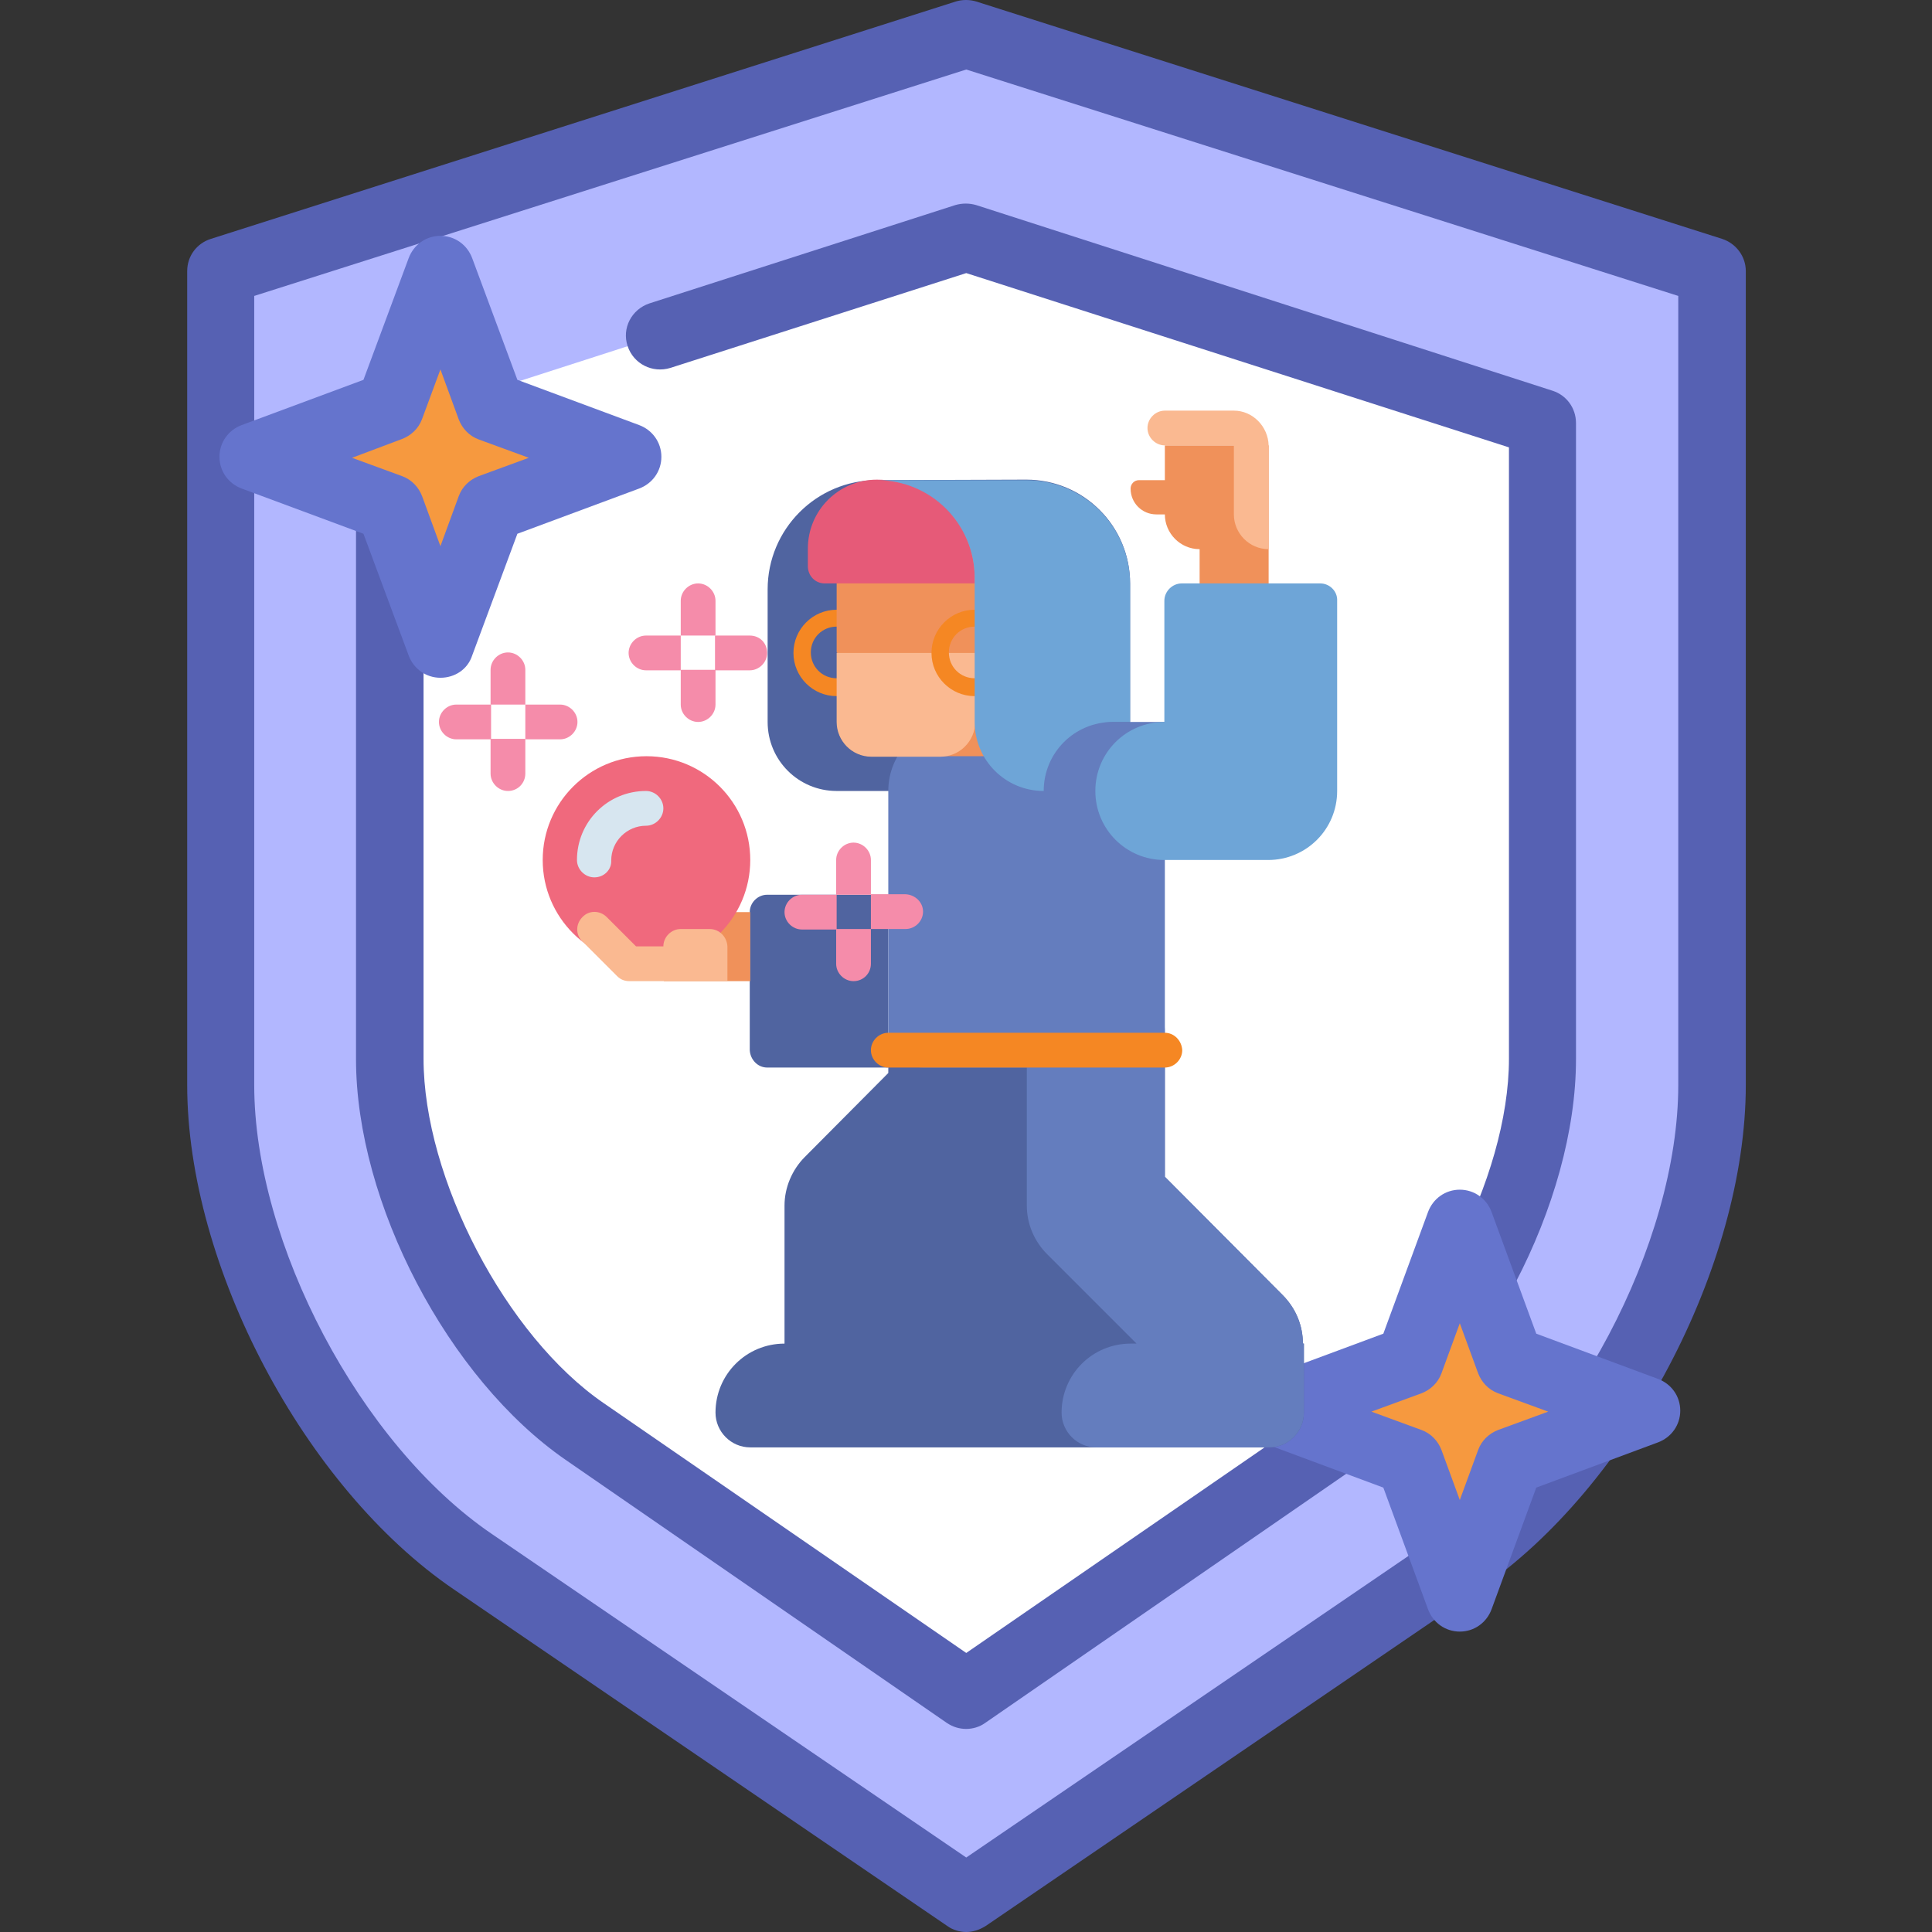 <?xml version="1.0" encoding="utf-8"?>
<!-- Generator: Adobe Illustrator 24.2.3, SVG Export Plug-In . SVG Version: 6.00 Build 0)  -->
<svg version="1.1" id="Capa_1" xmlns="http://www.w3.org/2000/svg" xmlns:xlink="http://www.w3.org/1999/xlink" x="0px" y="0px"
	 viewBox="0 0 389.1 389.1" style="enable-background:new 0 0 389.1 389.1;" xml:space="preserve">
<rect x="0" y="0" width="389.1" height="389.1" fill="#333333" stroke="none"/>
<style type="text/css">
	.st0{fill:#B2B7FF;}
	.st1{fill:#5661B3;}
	.st2{fill:#FFFFFF;}
	.st3{fill:#F6993F;}
	.st4{fill:#6574CD;}
	.st5{fill:#5064A0;}
	.st6{fill:#F58723;}
	.st7{fill:#647DBE;}
	.st8{fill:#F0915A;}
	.st9{fill:#FAB991;}
	.st10{fill:#6EA5D7;}
	.st11{fill:#E65A78;}
	.st12{fill:#F0697D;}
	.st13{fill:#D7E6F0;}
	.st14{fill:#F58CAA;}
</style>
<path class="st0" d="M44.4,54.6L194.6,6.8l150.2,47.8v163.9c0,33.9-22.7,76.9-50.7,96l-99.4,67.8l-99.4-67.8
	c-28-19.1-50.7-62.1-50.7-96L44.4,54.6L44.4,54.6z"/>
<path class="st1" d="M194.6,389.1c-1.3,0-2.7-0.4-3.8-1.2l-99.4-67.8c-30.1-20.5-53.7-65.2-53.7-101.6V54.6c0-3,1.9-5.6,4.8-6.5
	L192.5,0.3c1.3-0.4,2.8-0.4,4.1,0l150.2,47.8c2.8,0.9,4.8,3.5,4.8,6.5v163.9c0,36.5-23.6,81.1-53.7,101.6l-99.4,67.8
	C197.2,388.7,195.9,389.1,194.6,389.1z M51.2,59.6v158.9c0,31.9,21.4,72.4,47.8,90.4l95.6,65.2l95.6-65.2
	c26.3-18,47.8-58.5,47.8-90.4V59.6L194.6,14L51.2,59.6z"/>
<path class="st2" d="M133,67.6l61.6-19.8l116.1,37.4v128.1c0,26.5-17.6,60.1-39.2,75.1l-76.8,53l-76.8-53
	c-21.7-14.9-39.2-48.6-39.2-75.1V85.1"/>
<path class="st1" d="M194.6,348.2c-1.4,0-2.7-0.4-3.9-1.2l-76.8-53c-23.6-16.3-42.2-51.7-42.2-80.7V85.1c0-3.8,3.1-6.8,6.8-6.8
	s6.8,3.1,6.8,6.8v128.1c0,24.1,16.6,55.9,36.3,69.4l73,50.3l73-50.3c19.7-13.6,36.3-45.4,36.3-69.4V90.1L194.6,55L135,74.1
	c-3.6,1.1-7.4-0.8-8.6-4.4c-1.2-3.6,0.8-7.4,4.4-8.6l61.6-19.8c1.4-0.4,2.8-0.4,4.2,0l116.1,37.4c2.8,0.9,4.7,3.5,4.7,6.5v128.1
	c0,28.9-18.5,64.4-42.2,80.7l-76.8,53C197.3,347.8,195.9,348.2,194.6,348.2z"/>
<polygon class="st3" points="88.7,54.6 98.9,82 126.3,92.2 98.9,102.3 88.7,129.7 78.6,102.3 51.2,92.2 78.6,82 "/>
<path class="st4" d="M88.7,136.5c-2.9,0-5.4-1.8-6.4-4.5l-9.1-24.5l-24.5-9.1c-2.7-1-4.5-3.5-4.5-6.4s1.8-5.4,4.5-6.4l24.5-9.1
	l9.1-24.5c1-2.7,3.5-4.5,6.4-4.5s5.4,1.8,6.4,4.5l9.1,24.5l24.5,9.1c2.7,1,4.5,3.5,4.5,6.4s-1.8,5.4-4.5,6.4l-24.5,9.1l-9.1,24.5
	C94.2,134.8,91.6,136.5,88.7,136.5z M70.9,92.2L81,95.9c1.9,0.7,3.3,2.2,4,4l3.7,10.1l3.7-10.1c0.7-1.9,2.2-3.3,4-4l10.1-3.7
	l-10.1-3.7c-1.9-0.7-3.3-2.2-4-4l-3.7-10.1L85,84.4c-0.7,1.9-2.2,3.3-4,4L70.9,92.2z"/>
<polygon class="st3" points="294,246.7 304.2,274.1 331.6,284.3 304.2,294.4 294,321.8 283.9,294.4 256.5,284.3 283.9,274.1 "/>
<path class="st4" d="M294,328.6c-2.9,0-5.4-1.8-6.4-4.5l-9-24.5l-24.5-9.1c-2.7-1-4.5-3.5-4.5-6.4s1.8-5.4,4.5-6.4l24.5-9.1l9-24.5
	c1-2.7,3.5-4.5,6.4-4.5s5.4,1.8,6.4,4.5l9,24.5l24.5,9.1c2.7,1,4.5,3.5,4.5,6.4s-1.8,5.4-4.5,6.4l-24.5,9.1l-9,24.5
	C299.4,326.8,296.9,328.6,294,328.6z M276.2,284.3l10.1,3.7c1.9,0.7,3.3,2.2,4,4l3.7,10.1l3.7-10.1c0.7-1.9,2.2-3.3,4-4l10.1-3.7
	l-10.1-3.7c-1.9-0.7-3.3-2.2-4-4l-3.7-10.1l-3.7,10.1c-0.7,1.9-2.2,3.3-4,4L276.2,284.3z"/>
<g>
	<g>
		<path class="st5" d="M154.5,215h24.4v-34.8h-24.4c-1.9,0-3.5,1.6-3.5,3.5v27.8C151.1,213.4,152.6,215,154.5,215z"/>
	</g>
	<g>
		<path class="st5" d="M176.6,96.7c-12.2,0-22,9.9-22,22v26.7c0,7.7,6.2,13.9,13.9,13.9h59.1v-41.8c0-11.5-9.3-20.9-20.9-20.9
			L176.6,96.7z"/>
	</g>
	<g>
		<path class="st6" d="M168.5,140.2c-4.8,0-8.7-3.9-8.7-8.7s3.9-8.7,8.7-8.7s8.7,3.9,8.7,8.7S173.3,140.2,168.5,140.2z M168.5,126.2
			c-2.9,0-5.2,2.3-5.2,5.2s2.3,5.2,5.2,5.2s5.2-2.3,5.2-5.2S171.3,126.2,168.5,126.2z"/>
	</g>
	<g>
		<path class="st5" d="M262.4,270.6c0-3.6-1.4-7.1-4.1-9.8L234.6,237v-15.1v-7h-55.7v1.2L162.1,233c-2.6,2.6-4.1,6.2-4.1,9.8v27.8
			c-7.7,0-13.9,6.2-13.9,13.9c0,3.8,3.1,7,7,7h20.9h7h41.8h20.9h13.9c3.8,0,7-3.1,7-7V270.6z"/>
	</g>
	<g>
		<path class="st7" d="M234.6,215h-48.7c-3.8,0-7-3.1-7-7v-48.7c0-7.7,6.2-13.9,13.9-13.9h41.8V215z"/>
	</g>
	<g>
		<path class="st7" d="M262.4,270.6c0-3.6-1.4-7.1-4.1-9.8L234.6,237v-29c0-7.7-6.2-13.9-13.9-13.9c-7.7,0-13.9,6.2-13.9,13.9v34.8
			c0,3.7,1.5,7.2,4.1,9.8l18,18h-1.2c-7.7,0-13.9,6.2-13.9,13.9c0,3.8,3.1,7,7,7h34.8c3.8,0,7-3.1,7-7V270.6z"/>
	</g>
	<g>
		<path class="st8" d="M234.6,89.7v7h-5.2c-1,0-1.7,0.8-1.7,1.7c0,2.9,2.3,5.2,5.2,5.2h1.7c0,3.8,3.1,7,7,7v7h13.9v-7V89.7H234.6z"
			/>
	</g>
	<g>
		<path class="st9" d="M248.5,82.7h-13.9c-1.9,0-3.5,1.6-3.5,3.5c0,1.9,1.6,3.5,3.5,3.5h13.9v13.9c0,3.8,3.1,7,7,7V89.7
			C255.4,85.9,252.3,82.7,248.5,82.7z"/>
	</g>
	<g>
		<path class="st10" d="M265.9,117.5H238c-1.9,0-3.5,1.6-3.5,3.5v24.4c-7.7,0-13.9,6.2-13.9,13.9s6.2,13.9,13.9,13.9h20.9
			c7.7,0,13.9-6.2,13.9-13.9V121C269.4,119.1,267.8,117.5,265.9,117.5z"/>
	</g>
	<g>
		<path class="st8" d="M175.4,152.3h24.4c3.8,0,7-3.1,7-7v-31.3c0-5.8-4.7-10.4-10.4-10.4h-17.4c-5.8,0-10.4,4.7-10.4,10.4v31.3
			C168.5,149.2,171.6,152.3,175.4,152.3z"/>
	</g>
	<g>
		<path class="st9" d="M168.5,131.5v13.9c0,3.8,3.1,7,7,7h13.9c3.8,0,7-3.1,7-7v-13.9H168.5z"/>
	</g>
	<g>
		<path class="st8" d="M168.5,117.5h27.8v13.9h-27.8V117.5z"/>
	</g>
	<g>
		<path class="st11" d="M166.1,117.5h30.2v-1.2c0-10.9-8.8-19.7-19.7-19.7c-7.7,0-13.9,6.2-13.9,13.9v3.5
			C162.7,116,164.2,117.5,166.1,117.5L166.1,117.5z"/>
	</g>
	<g>
		<path class="st6" d="M196.3,140.2c-4.8,0-8.7-3.9-8.7-8.7s3.9-8.7,8.7-8.7s8.7,3.9,8.7,8.7S201.1,140.2,196.3,140.2z M196.3,126.2
			c-2.9,0-5.2,2.3-5.2,5.2s2.3,5.2,5.2,5.2s5.2-2.3,5.2-5.2S199.2,126.2,196.3,126.2z"/>
	</g>
	<g>
		<path class="st10" d="M176.6,96.7c10.9,0,19.7,8.8,19.7,19.7v29c0,7.7,6.2,13.9,13.9,13.9c0-7.7,6.2-13.9,13.9-13.9h3.5v-27.8
			c0-11.5-9.3-20.9-20.9-20.9L176.6,96.7z"/>
	</g>
	<g>
		<path class="st6" d="M234.6,208h-55.7c-1.9,0-3.5,1.6-3.5,3.5c0,1.9,1.6,3.5,3.5,3.5h55.7c1.9,0,3.5-1.6,3.5-3.5
			C238,209.6,236.5,208,234.6,208z"/>
	</g>
	<g>
		<path class="st8" d="M133.7,197.6h17.4v-13.9h-13.9c-1.9,0-3.5,1.6-3.5,3.5V197.6z"/>
	</g>
	<g>
		<circle class="st12" cx="130.2" cy="173.2" r="20.9"/>
	</g>
	<g>
		<path class="st13" d="M119.7,176.7c-1.9,0-3.5-1.6-3.5-3.5c0-7.7,6.2-13.9,13.9-13.9c1.9,0,3.5,1.6,3.5,3.5c0,1.9-1.6,3.5-3.5,3.5
			c-3.8,0-7,3.1-7,7C123.2,175.1,121.7,176.7,119.7,176.7z"/>
	</g>
	<path class="st9" d="M142.9,187.1h-5.8c-1.9,0-3.5,1.6-3.5,3.5h-5.5l-5.9-5.9c-1.4-1.4-3.6-1.4-4.9,0c-1.4,1.4-1.4,3.6,0,4.9l7,7
		c0.7,0.7,1.5,1,2.5,1h19.7v-7C146.4,188.7,144.9,187.1,142.9,187.1L142.9,187.1z"/>
	<g>
		<g>
			<path class="st14" d="M144.1,128h-7v-7c0-1.9,1.6-3.5,3.5-3.5c1.9,0,3.5,1.6,3.5,3.5V128z"/>
		</g>
		<g>
			<path class="st14" d="M140.6,145.4c-1.9,0-3.5-1.6-3.5-3.5v-7h7v7C144.1,143.8,142.5,145.4,140.6,145.4z"/>
		</g>
		<g>
			<path class="st14" d="M137.1,128v7h-7c-1.9,0-3.5-1.6-3.5-3.5s1.6-3.5,3.5-3.5H137.1z"/>
		</g>
		<g>
			<path class="st14" d="M154.5,131.5c0,1.9-1.6,3.5-3.5,3.5h-7v-7h7C153,128,154.5,129.5,154.5,131.5z"/>
		</g>
	</g>
	<g>
		<g>
			<path class="st14" d="M105.8,141.9h-7v-7c0-1.9,1.6-3.5,3.5-3.5c1.9,0,3.5,1.6,3.5,3.5V141.9z"/>
		</g>
		<g>
			<path class="st14" d="M102.3,159.3c-1.9,0-3.5-1.6-3.5-3.5v-7h7v7C105.8,157.7,104.3,159.3,102.3,159.3z"/>
		</g>
		<g>
			<path class="st14" d="M98.9,141.9v7h-7c-1.9,0-3.5-1.6-3.5-3.5s1.6-3.5,3.5-3.5H98.9z"/>
		</g>
		<g>
			<path class="st14" d="M116.3,145.4c0,1.9-1.6,3.5-3.5,3.5h-7v-7h7C114.7,141.9,116.3,143.5,116.3,145.4z"/>
		</g>
	</g>
	<g>
		<g>
			<path class="st14" d="M175.4,180.2h-7v-7c0-1.9,1.6-3.5,3.5-3.5s3.5,1.6,3.5,3.5V180.2z"/>
		</g>
		<g>
			<path class="st14" d="M171.9,197.6c-1.9,0-3.5-1.6-3.5-3.5v-7h7v7C175.4,196,173.9,197.6,171.9,197.6z"/>
		</g>
		<g>
			<path class="st14" d="M168.5,180.2v7h-7c-1.9,0-3.5-1.6-3.5-3.5s1.6-3.5,3.5-3.5H168.5z"/>
		</g>
		<g>
			<path class="st14" d="M185.9,183.6c0,1.9-1.6,3.5-3.5,3.5h-7v-7h7C184.3,180.2,185.9,181.7,185.9,183.6z"/>
		</g>
	</g>
</g>
</svg>
